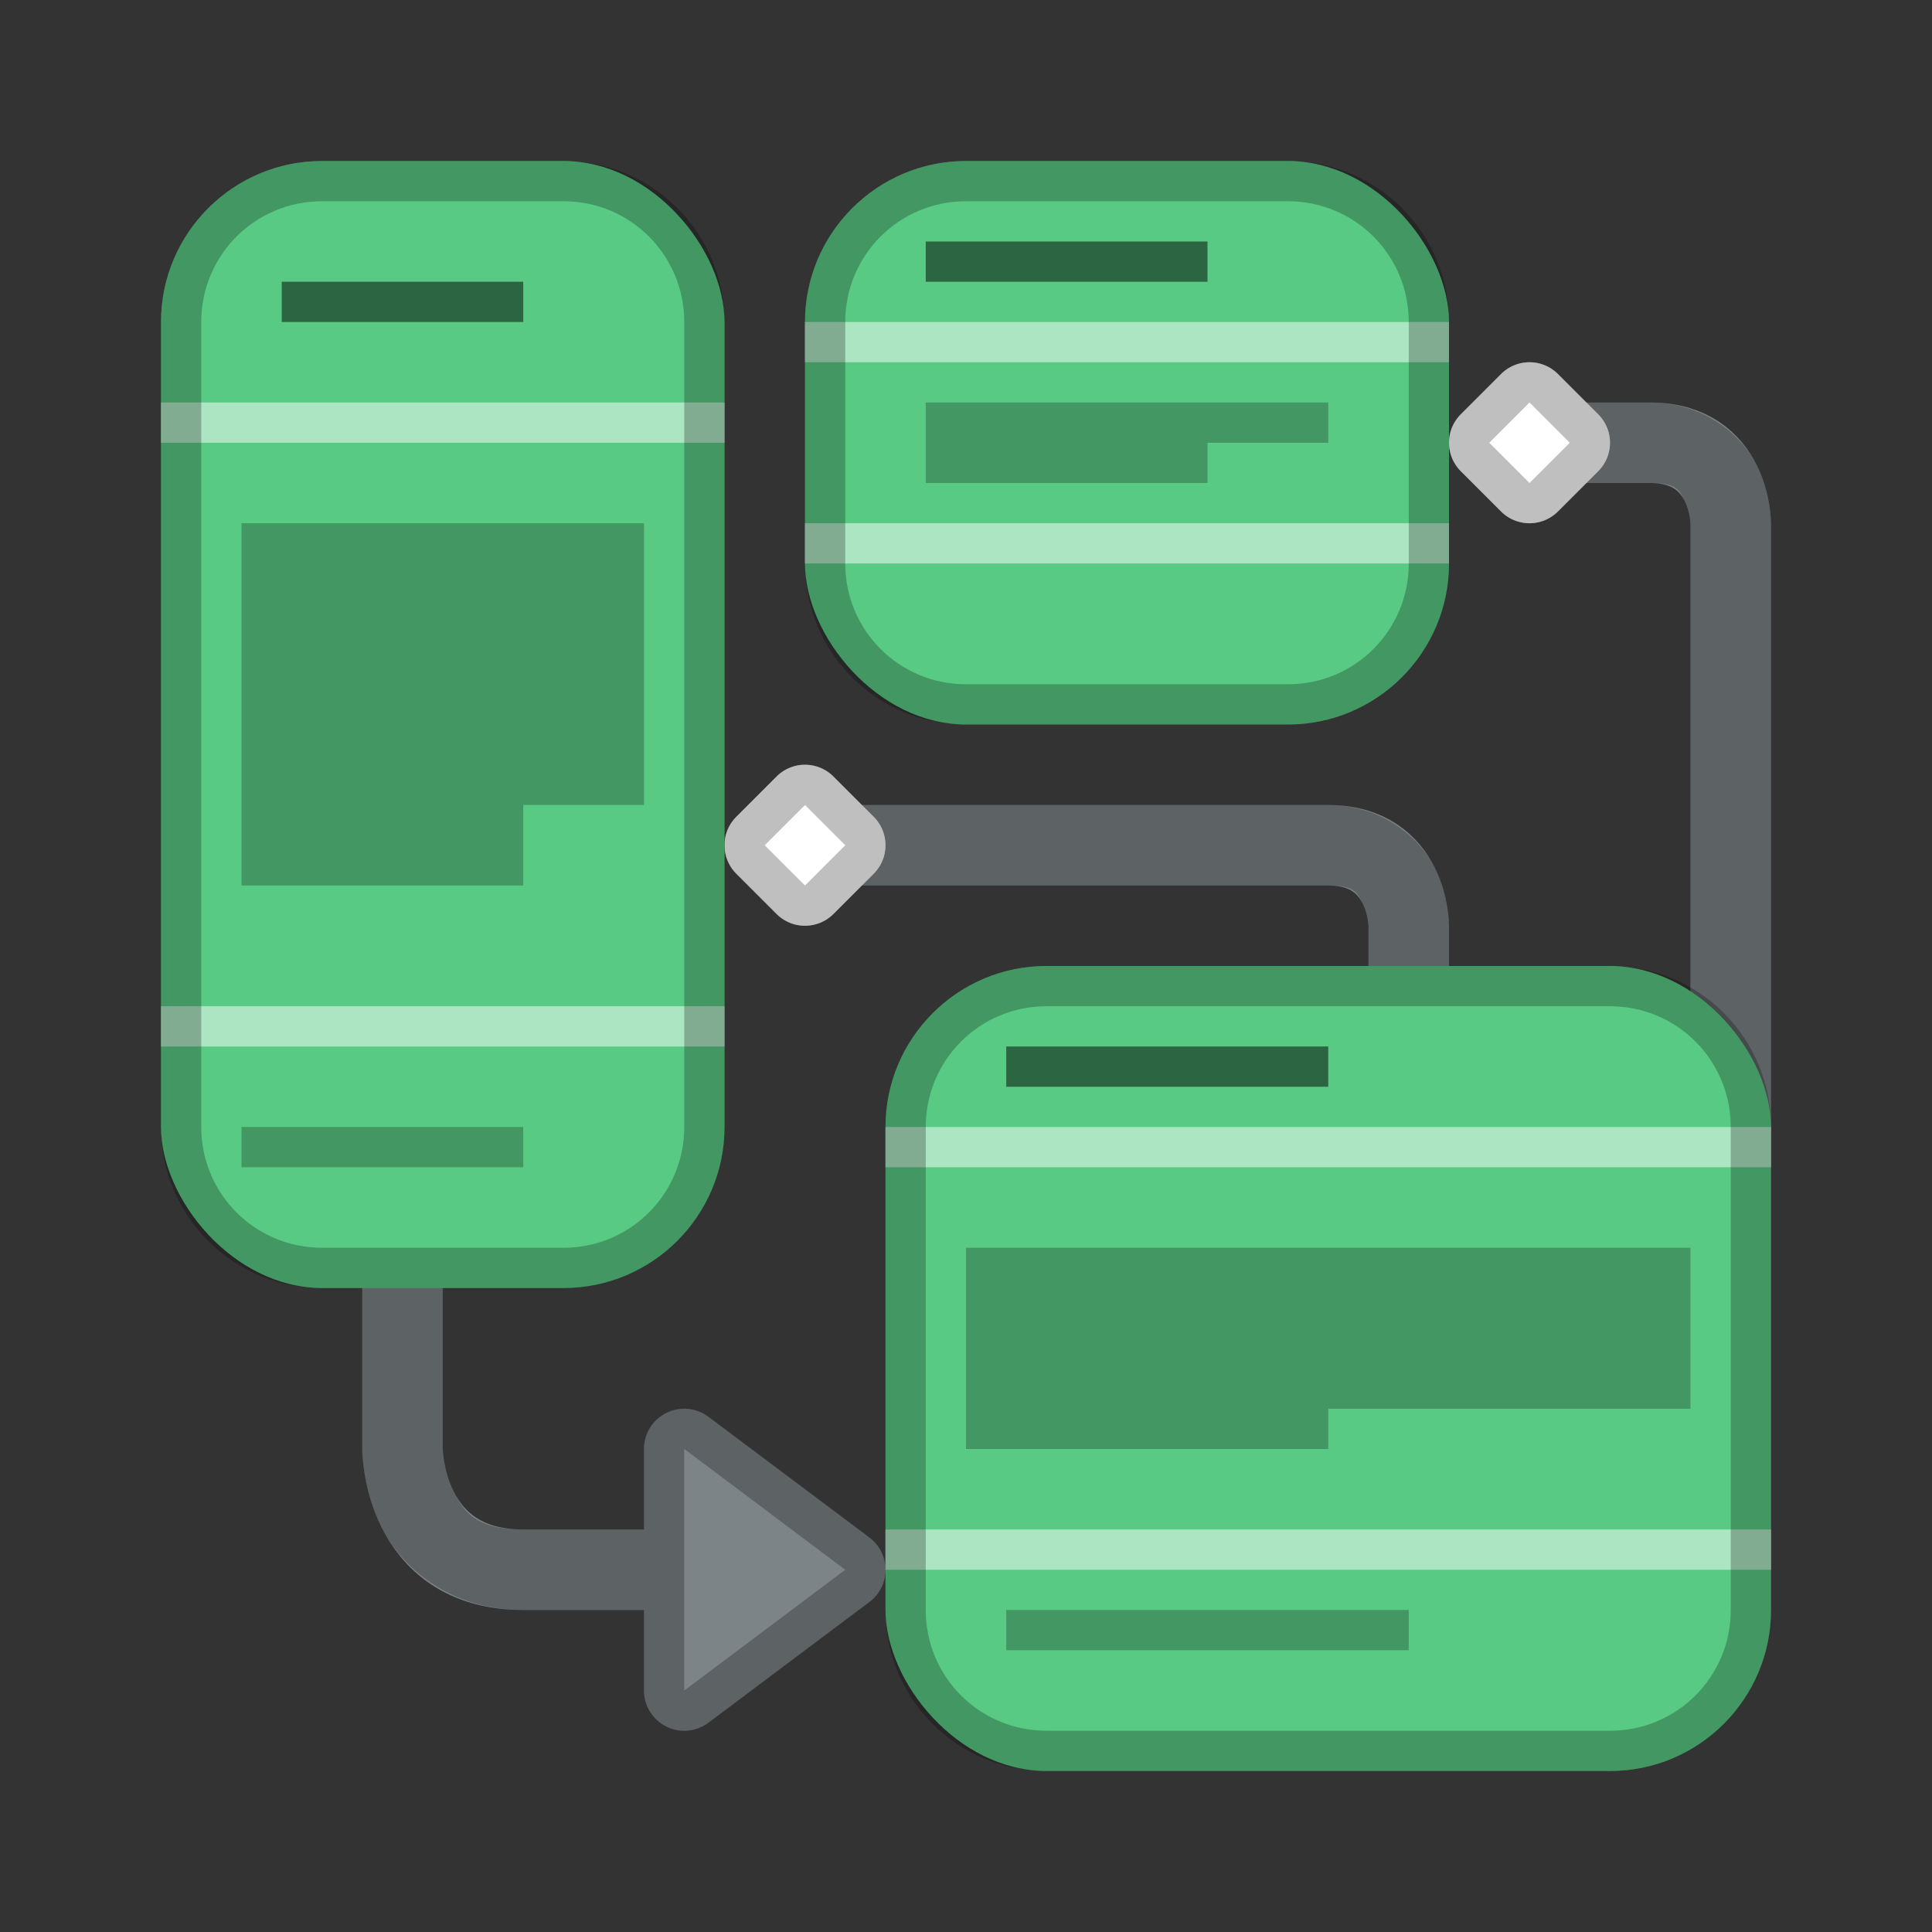 <?xml version="1.0" encoding="UTF-8" standalone="no"?>
<!-- Created with Inkscape (http://www.inkscape.org/) -->

<svg
   xmlns:dc="http://purl.org/dc/elements/1.1/"
   xmlns:cc="http://creativecommons.org/ns#"
   xmlns:rdf="http://www.w3.org/1999/02/22-rdf-syntax-ns#"
   xmlns:svg="http://www.w3.org/2000/svg"
   xmlns="http://www.w3.org/2000/svg"
   xmlns:sodipodi="http://sodipodi.sourceforge.net/DTD/sodipodi-0.dtd"
   xmlns:inkscape="http://www.inkscape.org/namespaces/inkscape"
   width="48px"
   height="48px"
   viewBox="0 0 48 48"
   version="1.1"
   id="SVGRoot"
   inkscape:version="0.92.4 (5da689c313, 2019-01-14)"
   sodipodi:docname="gaphor.svg">
  <rect x="0" y="0" width="48" height="48" fill="#333333" stroke="none"/>
  <defs
     id="defs815" />
  <sodipodi:namedview
     id="base"
     pagecolor="#ffffff"
     bordercolor="#666666"
     borderopacity="1.0"
     inkscape:pageopacity="0.0"
     inkscape:pageshadow="2"
     inkscape:zoom="16.082807"
     inkscape:cx="23.693699"
     inkscape:cy="25.026752"
     inkscape:document-units="px"
     inkscape:current-layer="layer1"
     showgrid="true"
     inkscape:window-width="1920"
     inkscape:window-height="1017"
     inkscape:window-x="-8"
     inkscape:window-y="-8"
     inkscape:window-maximized="1"
     inkscape:grid-bbox="true"
     inkscape:snap-global="true">
    <inkscape:grid
       type="xygrid"
       id="grid1371" />
  </sodipodi:namedview>
  <g
     inkscape:label="Layer 1"
     inkscape:groupmode="layer"
     id="layer1">
    <path
       style="fill:none;stroke:#7c8487;stroke-width:2;stroke-linecap:round;stroke-linejoin:round;stroke-miterlimit:4;stroke-dasharray:none;stroke-opacity:1"
       d="m 10,30 v 6 c 0,0 0,3 3,3 2.333,0 7,0 7,0"
       id="path847"
       inkscape:connector-curvature="0"
       sodipodi:nodetypes="ccsc" />
    <path
       style="fill:#7c8487;stroke:#7c8487;stroke-width:2;stroke-linecap:round;stroke-linejoin:round;stroke-opacity:1;stroke-miterlimit:4;stroke-dasharray:none"
       d="m 17,36 v 6 l 4,-3 z"
       id="path849"
       inkscape:connector-curvature="0" />
    <path
       style="fill:none;stroke:#7c8487;stroke-width:2;stroke-linecap:round;stroke-linejoin:round;stroke-miterlimit:4;stroke-dasharray:none;stroke-opacity:1"
       d="m 20,21 h 13 c 2,0 2,2 2,2 v 2"
       id="path827-6"
       inkscape:connector-curvature="0"
       sodipodi:nodetypes="cscc" />
    <path
       style="fill:none;stroke:#7c8487;stroke-width:2;stroke-linecap:round;stroke-linejoin:round;stroke-miterlimit:4;stroke-dasharray:none;stroke-opacity:1"
       d="m 38,11 h 3 c 2,0 2,2 2,2 v 15"
       id="path827"
       inkscape:connector-curvature="0"
       sodipodi:nodetypes="cscc" />
    <path
       style="color:#000000;font-style:normal;font-variant:normal;font-weight:normal;font-stretch:normal;font-size:medium;line-height:normal;font-family:sans-serif;font-variant-ligatures:normal;font-variant-position:normal;font-variant-caps:normal;font-variant-numeric:normal;font-variant-alternates:normal;font-feature-settings:normal;text-indent:0;text-align:start;text-decoration:none;text-decoration-line:none;text-decoration-style:solid;text-decoration-color:#000000;letter-spacing:normal;word-spacing:normal;text-transform:none;writing-mode:lr-tb;direction:ltr;text-orientation:mixed;dominant-baseline:auto;baseline-shift:baseline;text-anchor:start;white-space:normal;shape-padding:0;clip-rule:nonzero;display:inline;overflow:visible;visibility:visible;opacity:0.25;isolation:auto;mix-blend-mode:normal;color-interpolation:sRGB;color-interpolation-filters:linearRGB;solid-color:#000000;solid-opacity:1;vector-effect:none;fill:#000000;fill-opacity:1;fill-rule:nonzero;stroke:none;stroke-width:2;stroke-linecap:round;stroke-linejoin:miter;stroke-miterlimit:4;stroke-dasharray:none;stroke-dashoffset:0;stroke-opacity:1;color-rendering:auto;image-rendering:auto;shape-rendering:auto;text-rendering:auto;enable-background:accumulate"
       d="M 38 10 A 1 1 0 1 0 38 12 L 41 12 C 41.667 12 41.725 12.186 41.855 12.447 C 41.986 12.709 42 13 42 13 L 42 28 A 1 1 0 1 0 44 28 L 44 13 C 44 13 44.014 12.291 43.645 11.553 C 43.275 10.814 42.333 10 41 10 L 38 10 z M 20 20 A 1 1 0 1 0 20 22 L 33 22 C 33.667 22 33.725 22.186 33.855 22.447 C 33.986 22.709 34 23 34 23 L 34 25 A 1 1 0 1 0 36 25 L 36 23 C 36 23 36.014 22.291 35.645 21.553 C 35.275 20.814 34.333 20 33 20 L 20 20 z M 9.984 28.986 A 1 1 0 0 0 9 30 L 9 36 C 9 36 8.986 36.959 9.48 37.947 C 9.975 38.936 11.167 40 13 40 L 16 40 L 16 42 A 1 1 0 0 0 17.6 42.801 L 21.6 39.801 A 1 1 0 0 0 21.6 38.199 L 17.6 35.199 A 1 1 0 0 0 16.943 35.002 A 1 1 0 0 0 16 36 L 16 38 L 13 38 C 11.833 38 11.525 37.564 11.27 37.053 C 11.014 36.541 11 36 11 36 L 11 30 A 1 1 0 0 0 9.984 28.986 z M 17 36 L 17.002 36 L 21 39 L 17 42 L 17 39 L 17 36 z "
       id="path827-6-9-9" />
    <rect
       style="opacity:1;vector-effect:none;fill:#59ca84;fill-opacity:1;fill-rule:evenodd;stroke:none;stroke-width:1px;stroke-linecap:butt;stroke-linejoin:miter;stroke-miterlimit:4;stroke-dasharray:none;stroke-dashoffset:0;stroke-opacity:1;paint-order:normal"
       id="rect818"
       width="22"
       height="20"
       x="22"
       y="24"
       ry="4" />
    <rect
       style="opacity:1;vector-effect:none;fill:#59ca84;fill-opacity:1;fill-rule:evenodd;stroke:none;stroke-width:1px;stroke-linecap:butt;stroke-linejoin:miter;stroke-miterlimit:4;stroke-dasharray:none;stroke-dashoffset:0;stroke-opacity:1;paint-order:normal"
       id="rect823"
       width="16"
       height="14"
       x="20"
       y="4"
       ry="4" />
    <path
       style="color:#000000;font-style:normal;font-variant:normal;font-weight:normal;font-stretch:normal;font-size:medium;line-height:normal;font-family:sans-serif;font-variant-ligatures:normal;font-variant-position:normal;font-variant-caps:normal;font-variant-numeric:normal;font-variant-alternates:normal;font-feature-settings:normal;text-indent:0;text-align:start;text-decoration:none;text-decoration-line:none;text-decoration-style:solid;text-decoration-color:#000000;letter-spacing:normal;word-spacing:normal;text-transform:none;writing-mode:lr-tb;direction:ltr;text-orientation:mixed;dominant-baseline:auto;baseline-shift:baseline;text-anchor:start;white-space:normal;shape-padding:0;clip-rule:nonzero;display:inline;overflow:visible;visibility:visible;opacity:1;isolation:auto;mix-blend-mode:normal;color-interpolation:sRGB;color-interpolation-filters:linearRGB;solid-color:#000000;solid-opacity:1;vector-effect:none;fill:#ffffff;fill-opacity:1;fill-rule:nonzero;stroke:none;stroke-width:2;stroke-linecap:round;stroke-linejoin:round;stroke-miterlimit:4;stroke-dasharray:none;stroke-dashoffset:0;stroke-opacity:1;color-rendering:auto;image-rendering:auto;shape-rendering:auto;text-rendering:auto;enable-background:accumulate"
       d="m 37.984,9 a 1,1 0 0 0 -0.691,0.293 l -1,1 a 1,1 0 0 0 0,1.414 l 1,1 a 1,1 0 0 0 1.414,0 l 1,-1 a 1,1 0 0 0 0,-1.414 l -1,-1 A 1,1 0 0 0 37.984,9 Z"
       id="path825"
       inkscape:connector-curvature="0" />
    <path
       style="color:#000000;font-style:normal;font-variant:normal;font-weight:normal;font-stretch:normal;font-size:medium;line-height:normal;font-family:sans-serif;font-variant-ligatures:normal;font-variant-position:normal;font-variant-caps:normal;font-variant-numeric:normal;font-variant-alternates:normal;font-feature-settings:normal;text-indent:0;text-align:start;text-decoration:none;text-decoration-line:none;text-decoration-style:solid;text-decoration-color:#000000;letter-spacing:normal;word-spacing:normal;text-transform:none;writing-mode:lr-tb;direction:ltr;text-orientation:mixed;dominant-baseline:auto;baseline-shift:baseline;text-anchor:start;white-space:normal;shape-padding:0;clip-rule:nonzero;display:inline;overflow:visible;visibility:visible;opacity:1;isolation:auto;mix-blend-mode:normal;color-interpolation:sRGB;color-interpolation-filters:linearRGB;solid-color:#000000;solid-opacity:1;vector-effect:none;fill:#ffffff;fill-opacity:1;fill-rule:nonzero;stroke:none;stroke-width:2;stroke-linecap:round;stroke-linejoin:round;stroke-miterlimit:4;stroke-dasharray:none;stroke-dashoffset:0;stroke-opacity:1;color-rendering:auto;image-rendering:auto;shape-rendering:auto;text-rendering:auto;enable-background:accumulate"
       d="m 19.984,19 a 1,1 0 0 0 -0.691,0.293 l -1,1 a 1,1 0 0 0 0,1.414 l 1,1 a 1,1 0 0 0 1.414,0 l 1,-1 a 1,1 0 0 0 0,-1.414 l -1,-1 A 1,1 0 0 0 19.984,19 Z"
       id="path825-8"
       inkscape:connector-curvature="0" />
    <rect
       style="opacity:1;vector-effect:none;fill:#59ca84;fill-opacity:1;fill-rule:evenodd;stroke:none;stroke-width:1px;stroke-linecap:butt;stroke-linejoin:miter;stroke-miterlimit:4;stroke-dasharray:none;stroke-dashoffset:0;stroke-opacity:1;paint-order:normal"
       id="rect820"
       width="14"
       height="28"
       x="4"
       y="4"
       ry="4" />
    <path
       style="opacity:0.5;vector-effect:none;fill:#ffffff;fill-opacity:1;fill-rule:evenodd;stroke:none;stroke-width:2;stroke-linecap:round;stroke-linejoin:round;stroke-miterlimit:4;stroke-dasharray:none;stroke-dashoffset:0;stroke-opacity:1;paint-order:normal"
       d="M 20 8 L 20 9 L 36 9 L 36 8 L 20 8 z M 4 10 L 4 11 L 18 11 L 18 10 L 4 10 z M 20 13 L 20 14 L 36 14 L 36 13 L 20 13 z M 4 25 L 4 26 L 18 26 L 18 25 L 4 25 z M 22 28 L 22 29 L 44 29 L 44 28 L 22 28 z M 22 38 L 22 39 L 44 39 L 44 38 L 22 38 z "
       id="rect871" />
    <path
       style="opacity:0.5;vector-effect:none;fill:#000000;fill-opacity:1;fill-rule:evenodd;stroke:none;stroke-width:2;stroke-linecap:round;stroke-linejoin:round;stroke-miterlimit:4;stroke-dasharray:none;stroke-dashoffset:0;stroke-opacity:1;paint-order:normal"
       d="M 23 6 L 23 7 L 30 7 L 30 6 L 23 6 z M 7 7 L 7 8 L 13 8 L 13 7 L 7 7 z M 25 26 L 25 27 L 33 27 L 33 26 L 25 26 z "
       id="rect885" />
    <path
       style="opacity:0.25;vector-effect:none;fill:#000000;fill-opacity:1;fill-rule:evenodd;stroke:none;stroke-width:2;stroke-linecap:round;stroke-linejoin:round;stroke-miterlimit:4;stroke-dasharray:none;stroke-dashoffset:0;stroke-opacity:1;paint-order:normal"
       d="M 23 10 L 23 11 L 23 12 L 30 12 L 30 11 L 33 11 L 33 10 L 23 10 z M 6 13 L 6 20 L 6 22 L 13 22 L 13 20 L 16 20 L 16 13 L 6 13 z M 6 28 L 6 29 L 13 29 L 13 28 L 6 28 z M 24 31 L 24 35 L 24 36 L 33 36 L 33 35 L 42 35 L 42 31 L 24 31 z M 25 40 L 25 41 L 35 41 L 35 40 L 25 40 z "
       id="rect889" />
    <path
       style="color:#000000;font-style:normal;font-variant:normal;font-weight:normal;font-stretch:normal;font-size:medium;line-height:normal;font-family:sans-serif;font-variant-ligatures:normal;font-variant-position:normal;font-variant-caps:normal;font-variant-numeric:normal;font-variant-alternates:normal;font-feature-settings:normal;text-indent:0;text-align:start;text-decoration:none;text-decoration-line:none;text-decoration-style:solid;text-decoration-color:#000000;letter-spacing:normal;word-spacing:normal;text-transform:none;writing-mode:lr-tb;direction:ltr;text-orientation:mixed;dominant-baseline:auto;baseline-shift:baseline;text-anchor:start;white-space:normal;shape-padding:0;clip-rule:nonzero;display:inline;overflow:visible;visibility:visible;opacity:0.25;isolation:auto;mix-blend-mode:normal;color-interpolation:sRGB;color-interpolation-filters:linearRGB;solid-color:#000000;solid-opacity:1;vector-effect:none;fill:#000000;fill-opacity:1;fill-rule:nonzero;stroke:none;stroke-width:2;stroke-linecap:round;stroke-linejoin:round;stroke-miterlimit:4;stroke-dasharray:none;stroke-dashoffset:0;stroke-opacity:1;color-rendering:auto;image-rendering:auto;shape-rendering:auto;text-rendering:auto;enable-background:accumulate"
       d="M 37.984 9 A 1 1 0 0 0 37.293 9.293 L 36.293 10.293 A 1 1 0 0 0 36.293 11.707 L 37.293 12.707 A 1 1 0 0 0 38.707 12.707 L 39.707 11.707 A 1 1 0 0 0 39.707 10.293 L 38.707 9.293 A 1 1 0 0 0 37.984 9 z M 38 10 L 39 11 L 38 12 L 37 11 L 38 10 z "
       id="path825-82" />
    <path
       style="color:#000000;font-style:normal;font-variant:normal;font-weight:normal;font-stretch:normal;font-size:medium;line-height:normal;font-family:sans-serif;font-variant-ligatures:normal;font-variant-position:normal;font-variant-caps:normal;font-variant-numeric:normal;font-variant-alternates:normal;font-feature-settings:normal;text-indent:0;text-align:start;text-decoration:none;text-decoration-line:none;text-decoration-style:solid;text-decoration-color:#000000;letter-spacing:normal;word-spacing:normal;text-transform:none;writing-mode:lr-tb;direction:ltr;text-orientation:mixed;dominant-baseline:auto;baseline-shift:baseline;text-anchor:start;white-space:normal;shape-padding:0;clip-rule:nonzero;display:inline;overflow:visible;visibility:visible;opacity:0.25;isolation:auto;mix-blend-mode:normal;color-interpolation:sRGB;color-interpolation-filters:linearRGB;solid-color:#000000;solid-opacity:1;vector-effect:none;fill:#000000;fill-opacity:1;fill-rule:nonzero;stroke:none;stroke-width:2;stroke-linecap:round;stroke-linejoin:round;stroke-miterlimit:4;stroke-dasharray:none;stroke-dashoffset:0;stroke-opacity:1;color-rendering:auto;image-rendering:auto;shape-rendering:auto;text-rendering:auto;enable-background:accumulate"
       d="M 19.984 19 A 1 1 0 0 0 19.293 19.293 L 18.293 20.293 A 1 1 0 0 0 18.293 21.707 L 19.293 22.707 A 1 1 0 0 0 20.707 22.707 L 21.707 21.707 A 1 1 0 0 0 21.707 20.293 L 20.707 19.293 A 1 1 0 0 0 19.984 19 z M 20 20 L 21 21 L 20 22 L 19 21 L 20 20 z "
       id="path825-8-5" />
    <path
       style="opacity:0.25;vector-effect:none;fill:#000000;fill-opacity:1;fill-rule:evenodd;stroke:none;stroke-width:2;stroke-linecap:round;stroke-linejoin:round;stroke-miterlimit:4;stroke-dasharray:none;stroke-dashoffset:0;stroke-opacity:1;paint-order:normal"
       d="M 8 4 C 5.784 4 4 5.784 4 8 L 4 28 C 4 30.216 5.784 32 8 32 L 14 32 C 16.216 32 18 30.216 18 28 L 18 8 C 18 5.784 16.216 4 14 4 L 8 4 z M 8 5 L 14 5 C 15.662 5 17 6.338 17 8 L 17 28 C 17 29.662 15.662 31 14 31 L 8 31 C 6.338 31 5 29.662 5 28 L 5 8 C 5 6.338 6.338 5 8 5 z "
       id="rect1033" />
    <path
       style="opacity:0.25;vector-effect:none;fill:#000000;fill-opacity:1;fill-rule:evenodd;stroke:none;stroke-width:2;stroke-linecap:round;stroke-linejoin:round;stroke-miterlimit:4;stroke-dasharray:none;stroke-dashoffset:0;stroke-opacity:1;paint-order:normal"
       d="M 24 4 C 21.784 4 20 5.784 20 8 L 20 14 C 20 16.216 21.784 18 24 18 L 32 18 C 34.216 18 36 16.216 36 14 L 36 8 C 36 5.784 34.216 4 32 4 L 24 4 z M 24 5 L 32 5 C 33.662 5 35 6.338 35 8 L 35 14 C 35 15.662 33.662 17 32 17 L 24 17 C 22.338 17 21 15.662 21 14 L 21 8 C 21 6.338 22.338 5 24 5 z "
       id="rect1038" />
    <path
       style="opacity:0.25;vector-effect:none;fill:#000000;fill-opacity:1;fill-rule:evenodd;stroke:none;stroke-width:2;stroke-linecap:round;stroke-linejoin:round;stroke-miterlimit:4;stroke-dasharray:none;stroke-dashoffset:0;stroke-opacity:1;paint-order:normal"
       d="M 26 24 C 23.784 24 22 25.784 22 28 L 22 40 C 22 42.216 23.784 44 26 44 L 40 44 C 42.216 44 44 42.216 44 40 L 44 28 C 44 25.784 42.216 24 40 24 L 26 24 z M 26 25 L 40 25 C 41.662 25 43 26.338 43 28 L 43 40 C 43 41.662 41.662 43 40 43 L 26 43 C 24.338 43 23 41.662 23 40 L 23 28 C 23 26.338 24.338 25 26 25 z "
       id="rect1043" />
  </g>
</svg>
